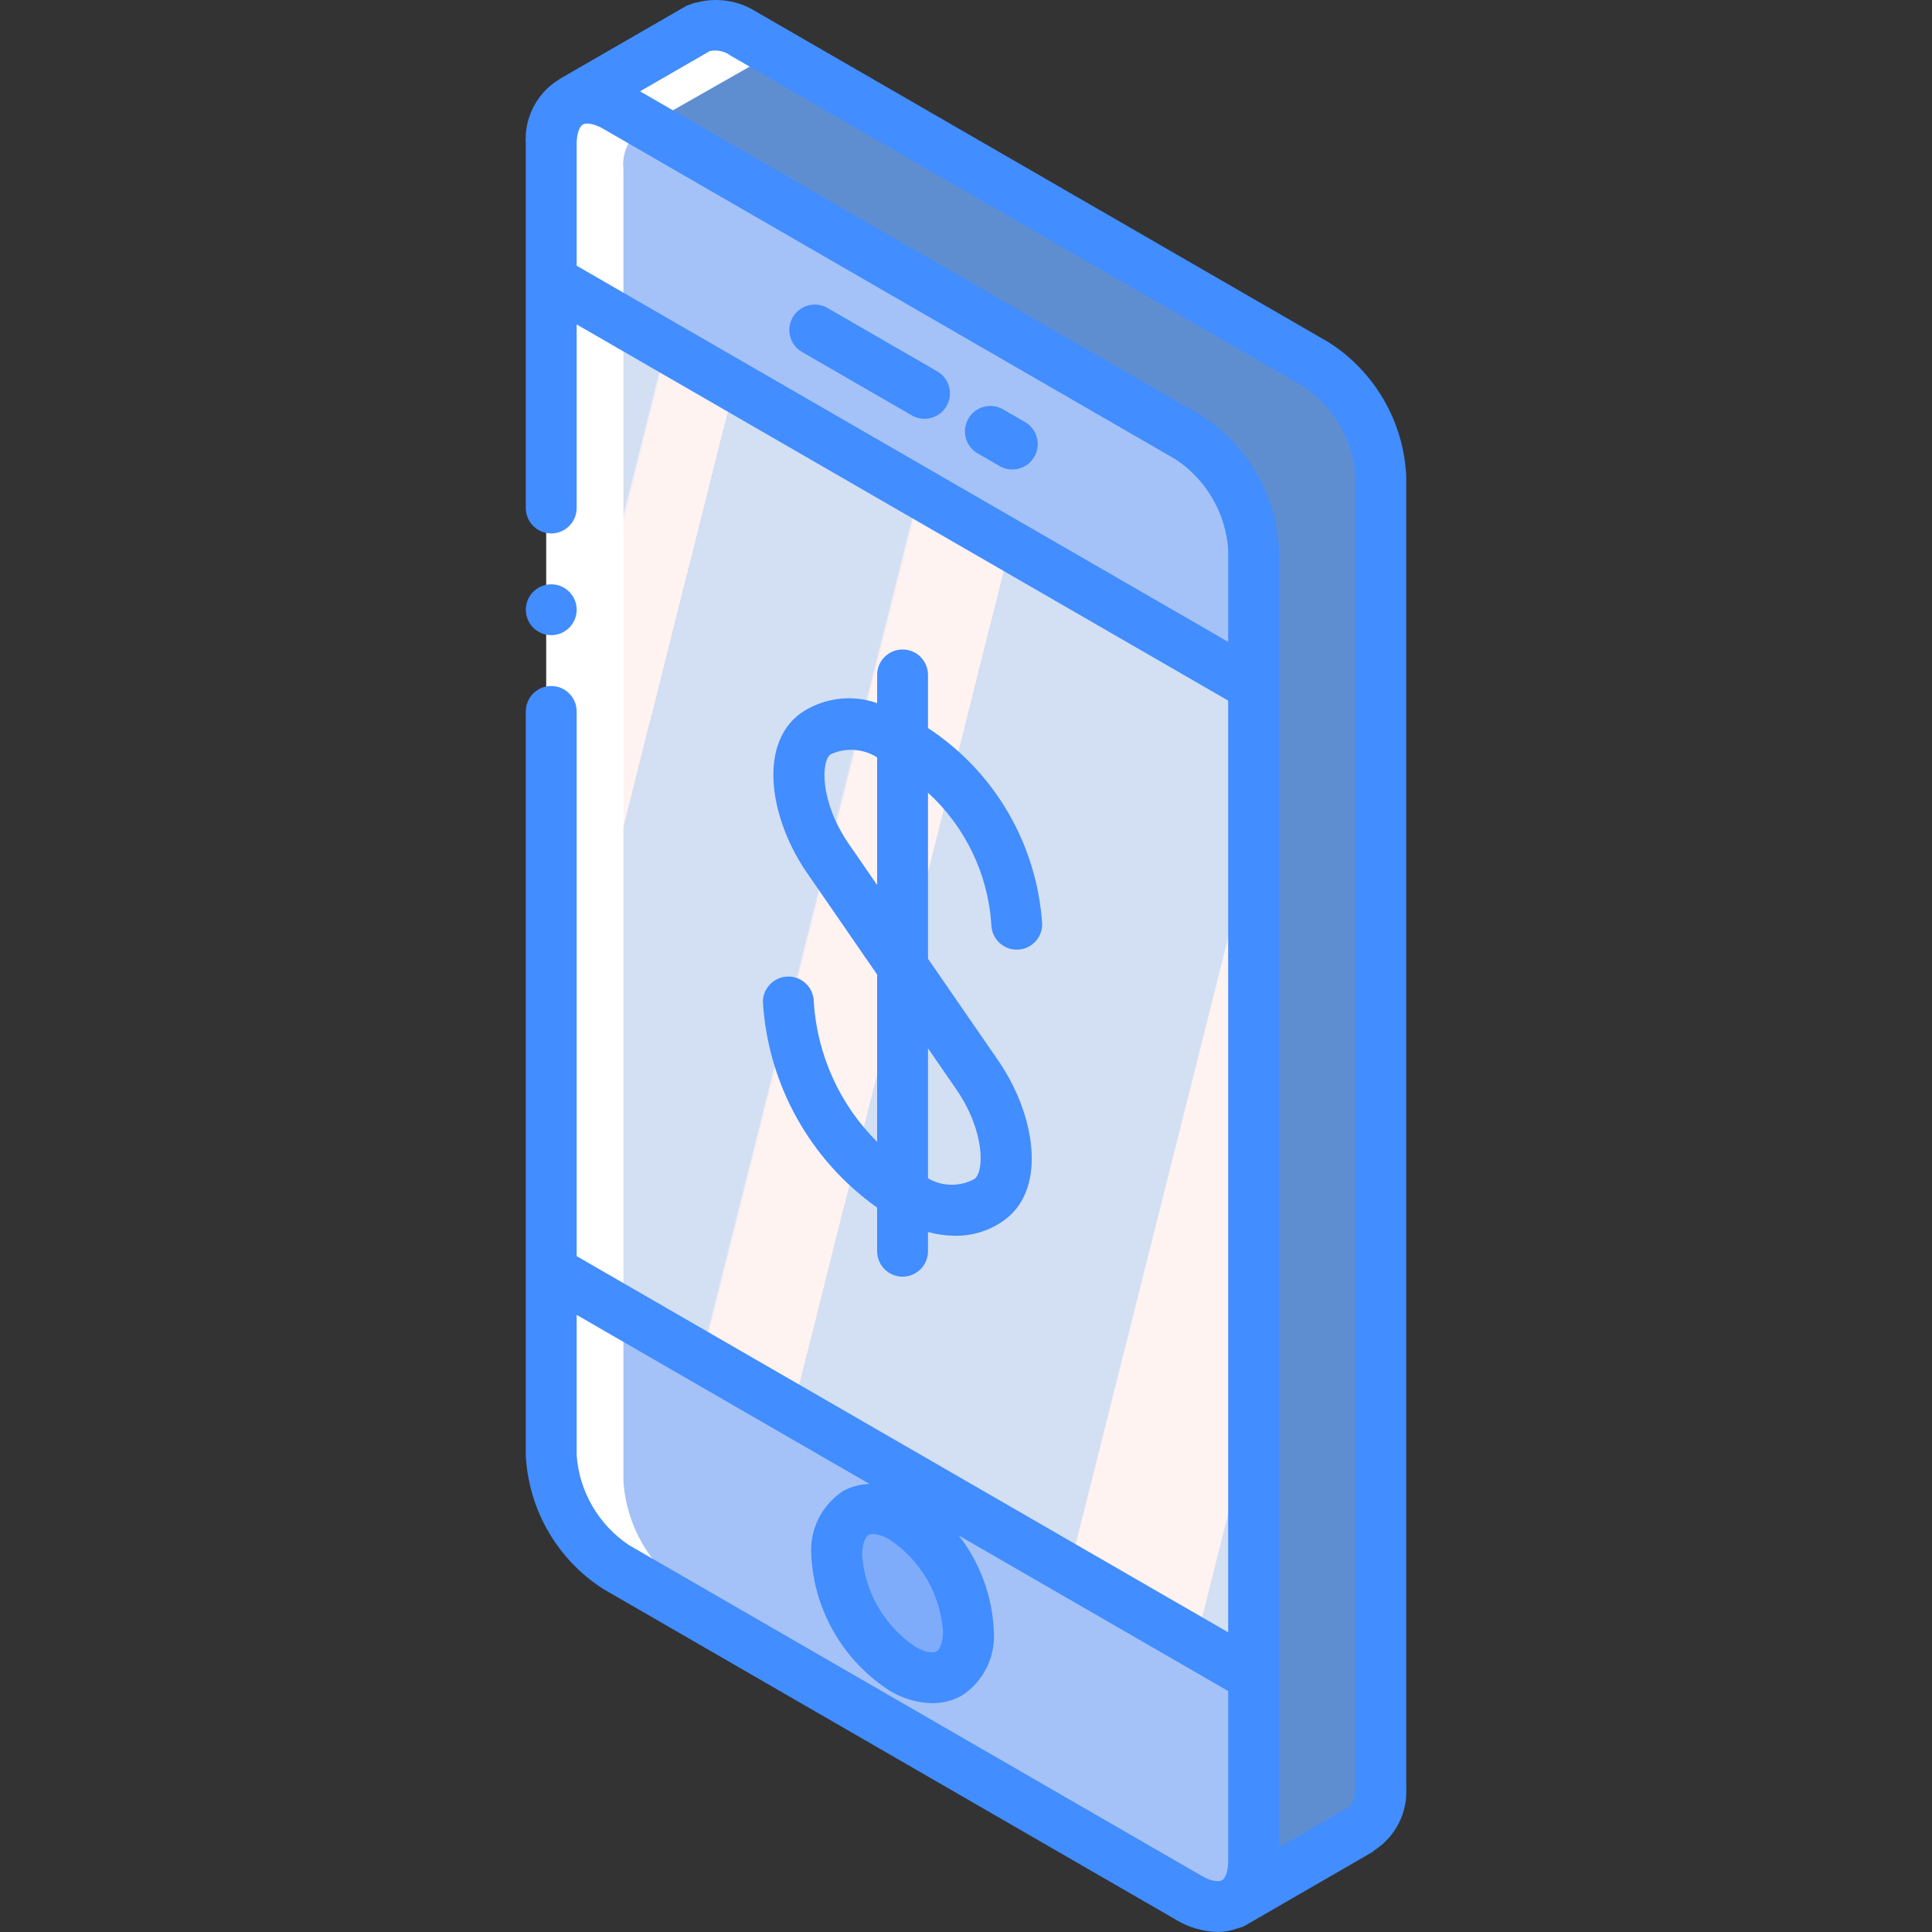 <?xml version="1.0" encoding="iso-8859-1"?>
<!-- Generator: Adobe Illustrator 19.0.0, SVG Export Plug-In . SVG Version: 6.00 Build 0)  -->
<svg version="1.1" id="Capa_1" xmlns="http://www.w3.org/2000/svg" xmlns:xlink="http://www.w3.org/1999/xlink" x="0px" y="0px"
	 viewBox="0 0 511.816 511.816" style="enable-background:new 0 0 511.816 511.816;" xml:space="preserve">
<rect x="0" y="0" width="511.816" height="511.816" fill="#333333" stroke="none"/>
<g>
	<g transform="translate(1 1)">
		<path style="fill:#5f8ed0;" d="M347.609,95.516L195.963,7.937c-3.381-2.37-7.703-2.948-11.587-1.549l-0.067-0.067l-33.684,19.402
			l0.067,0.067c-3.966,2.347-6.183,6.806-5.659,11.385v347.352c0.701,12.063,7.106,23.071,17.246,29.642l151.646,87.579
			c3.381,2.37,7.703,2.948,11.587,1.549l1.617-0.943l31.326-18.122l0.135-0.067l0.539-0.337c3.951-2.329,6.167-6.76,5.659-11.318
			V125.158C364.118,113.103,357.736,102.091,347.609,95.516z"/>
		<path style="fill:#A4C2F7;" d="M331.104,144.56v347.352c0.528,4.563-1.658,9.014-5.592,11.385
			c-3.885,1.398-8.207,0.82-11.587-1.549l-151.646-87.579c-10.141-6.571-16.545-17.579-17.246-29.642V37.175
			c-0.524-4.579,1.692-9.038,5.659-11.385c3.884-1.404,8.209-0.826,11.587,1.549l151.646,87.579
			C324.061,121.484,330.446,132.501,331.104,144.56L331.104,144.56z"/>
		
			<linearGradient id="SVGID_1_" gradientUnits="userSpaceOnUse" x1="-50.051" y1="651.342" x2="-48.557" y2="650.591" gradientTransform="matrix(186.072 0 0 -369.853 9412.174 241019.922)">
			<stop  offset="0" style="stop-color:#D3DFF2"/>
			<stop  offset="0.172" style="stop-color:#D3DFF2"/>
			<stop  offset="0.2" style="stop-color:#D3DFF2"/>
			<stop  offset="0.2" style="stop-color:#DAE2F2"/>
			<stop  offset="0.201" style="stop-color:#EBEAF2"/>
			<stop  offset="0.201" style="stop-color:#F6EFF2"/>
			<stop  offset="0.202" style="stop-color:#FDF2F2"/>
			<stop  offset="0.205" style="stop-color:#FFF3F2"/>
			<stop  offset="0.252" style="stop-color:#FFF3F2"/>
			<stop  offset="0.26" style="stop-color:#FFF3F2"/>
			<stop  offset="0.26" style="stop-color:#D3DFF2"/>
			<stop  offset="0.397" style="stop-color:#D3DFF2"/>
			<stop  offset="0.42" style="stop-color:#D3DFF2"/>
			<stop  offset="0.42" style="stop-color:#DAE2F2"/>
			<stop  offset="0.421" style="stop-color:#EBEAF2"/>
			<stop  offset="0.421" style="stop-color:#F6EFF2"/>
			<stop  offset="0.422" style="stop-color:#FDF2F2"/>
			<stop  offset="0.425" style="stop-color:#FFF3F2"/>
			<stop  offset="0.489" style="stop-color:#FFF3F2"/>
			<stop  offset="0.5" style="stop-color:#FFF3F2"/>
			<stop  offset="0.5" style="stop-color:#F8F0F2"/>
			<stop  offset="0.5" style="stop-color:#E7E8F2"/>
			<stop  offset="0.5" style="stop-color:#DCE3F2"/>
			<stop  offset="0.5" style="stop-color:#D5E0F2"/>
			<stop  offset="0.501" style="stop-color:#D3DFF2"/>
			<stop  offset="0.706" style="stop-color:#D3DFF2"/>
			<stop  offset="0.74" style="stop-color:#D3DFF2"/>
			<stop  offset="0.741" style="stop-color:#FFF3F2"/>
			<stop  offset="0.835" style="stop-color:#FFF3F2"/>
			<stop  offset="0.85" style="stop-color:#FFF3F2"/>
			<stop  offset="0.851" style="stop-color:#D3DFF2"/>
		</linearGradient>
		<polygon style="fill:url(#SVGID_1_);" points="331.106,180.737 331.106,443.137 145.034,335.685 145.034,73.285 		"/>
		<g>
			<path style="fill:#7FACFA;" d="M243.907,106.576c-0.59,0-1.17-0.155-1.681-0.451l-29.072-16.786
				c-1.611-0.93-2.164-2.991-1.234-4.602s2.991-2.164,4.602-1.234l29.072,16.786c1.322,0.762,1.966,2.318,1.57,3.791
				C246.769,105.554,245.433,106.578,243.907,106.576L243.907,106.576z"/>
			<path style="fill:#7FACFA;" d="M267.174,120.004c-0.591,0-1.172-0.155-1.684-0.451l-5.816-3.355
				c-1.043-0.601-1.686-1.714-1.686-2.918c0-1.204,0.642-2.317,1.685-2.919c1.043-0.602,2.328-0.602,3.37,0.001l5.816,3.355
				c1.319,0.763,1.961,2.317,1.567,3.789C270.031,118.978,268.698,120.002,267.174,120.004L267.174,120.004z"/>
			
				<ellipse transform="matrix(-0.505 -0.863 0.863 -0.505 -5.091 839.216)" style="fill:#7FACFA;" cx="238.1" cy="421.068" rx="24.589" ry="14.195"/>
		</g>
		<g>
			<path style="fill:#D4E1F4;" d="M251.957,323.007c-5.502-0.182-10.86-1.804-15.539-4.704
				c-18.737-11.73-30.638-31.802-31.941-53.868c0-1.86,1.508-3.368,3.368-3.368s3.368,1.508,3.368,3.368
				c1.339,19.647,11.948,37.484,28.572,48.04c5.576,4.352,13.211,4.956,19.401,1.533c4.822-3.605,4.099-16.493-4.079-28.342
				l-39.559-57.349c-9.908-14.368-11.059-31.217-2.572-37.566c6.678-5,16.197-4.355,26.809,1.776
				c18.535,10.711,30.511,29.956,31.934,51.316c0,1.86-1.508,3.368-3.368,3.368c-1.86,0-3.368-1.508-3.368-3.368
				c-1.353-18.973-12.063-36.028-28.566-45.487c-8.026-4.638-15.099-5.454-19.401-2.21c-4.816,3.605-4.099,16.487,4.079,28.342
				l39.553,57.349c9.914,14.355,11.072,31.211,2.579,37.566C259.967,321.807,256.007,323.074,251.957,323.007z"/>
			<path style="fill:#D4E1F4;" d="M238.101,333.842c-0.894,0.001-1.751-0.354-2.382-0.986c-0.632-0.632-0.987-1.489-0.986-2.382
				V177.796c0-1.86,1.508-3.368,3.368-3.368s3.368,1.508,3.368,3.368v152.678c0.001,0.894-0.354,1.751-0.986,2.382
				C239.852,333.488,238.995,333.843,238.101,333.842z"/>
		</g>
		<path style="fill:#FFFFFF;" d="M326.213,503.365c-3.883,1.302-8.152,0.703-11.527-1.617l-153.53-87.579
			c-10.233-6.513-16.725-17.535-17.461-29.642V37.175c-0.52-4.596,1.728-9.064,5.729-11.385l-0.068-0.067L183.459,6.32l0.068,0.067
			c3.932-1.398,8.297-0.822,11.731,1.549l8.935,5.12c-0.068,0-0.136,0.067-0.204,0.067l-0.068-0.067l-34.103,19.402l0.068,0.067
			c-4.001,2.321-6.249,6.789-5.729,11.385v347.352c0.736,12.107,7.228,23.129,17.461,29.642L326.213,503.365z"/>
	</g>
	<g>
		<path style="fill:#428DFF;" d="M372.536,126.158c-0.674-14.463-8.337-27.696-20.546-35.48L200.292,3.073
			c-4.667-2.943-10.345-3.82-15.683-2.422c-0.65,0.098-1.281,0.29-1.875,0.572c-0.063,0.029-0.136,0.031-0.199,0.061l-0.016,0.012
			c-0.2,0.056-0.396,0.123-0.589,0.199l-33.665,19.427c-0.132,0.076-0.204,0.206-0.329,0.29c-0.085,0.047-0.185,0.056-0.269,0.104
			c-5.641,3.687-8.846,10.139-8.375,16.862v96.401c0,3.721,3.016,6.737,6.737,6.737s6.737-3.016,6.737-6.737V85.95l172.599,99.651
			v246.821l-172.599-99.651V188.474c0-3.721-3.016-6.737-6.737-6.737s-6.737,3.016-6.737,6.737v197.053
			c0.711,14.471,8.397,27.698,20.618,35.48l151.658,87.586c3.353,2.024,7.177,3.135,11.092,3.224c1.8-0.029,3.583-0.365,5.27-0.993
			c0.658-0.131,1.292-0.362,1.881-0.684l0.502-0.29c0.056-0.031,0.121-0.04,0.176-0.072c0.049-0.028,0.082-0.076,0.13-0.105
			l31.863-18.414l1.191-0.691c0.161-0.1,0.241-0.259,0.389-0.369c5.633-3.624,8.872-10.005,8.472-16.69L372.536,126.158z
			 M345.273,102.362c8.026,5.375,13.117,14.159,13.79,23.796v347.349c0,3.026-0.901,4.809-1.796,5.23
			c-0.211,0.139-0.414,0.29-0.608,0.453c-0.182,0.092-0.389,0.103-0.563,0.212l-17.257,9.981V145.56
			c-0.687-14.458-8.347-27.683-20.546-35.474L169.561,24.191L188,13.55c0.076-0.032,0.158-0.021,0.233-0.056
			c1.889-0.345,3.837,0.118,5.368,1.276L345.273,102.362z M152.766,70.389V38.178c0-3.132,0.888-4.757,1.645-5.197
			c0.789-0.447,2.711-0.408,5.5,1.197l151.658,87.586c8.023,5.379,13.114,14.161,13.796,23.796v24.481L152.766,70.389z
			 M249.812,432.139c0,3.217-0.914,4.888-1.698,5.342c-0.809,0.474-2.77,0.428-5.638-1.237c-8.172-5.488-13.364-14.432-14.079-24.25
			c0-3.217,0.914-4.888,1.698-5.336c0.368-0.187,0.778-0.275,1.191-0.257c1.587,0.113,3.12,0.626,4.454,1.493
			C243.91,413.382,249.1,422.323,249.812,432.139z M166.634,409.329c-8.045-5.372-13.162-14.155-13.868-23.803v-37.195
			l77.579,44.791c-2.444,0.06-4.838,0.699-6.987,1.865c-5.688,3.719-8.916,10.227-8.435,17.007
			c0.717,14.637,8.473,28.021,20.816,35.921c3.391,2.059,7.264,3.191,11.23,3.283c2.762,0.026,5.481-0.68,7.882-2.046
			c5.688-3.722,8.916-10.232,8.435-17.013c-0.379-9.219-3.63-18.088-9.3-25.367l71.379,41.211v44.932
			c0,3.072-0.834,4.674-1.572,5.152l-0.13,0.073c-0.804,0.395-2.649,0.334-5.37-1.225L166.634,409.329z"/>
		<path style="fill:#428DFF;" d="M248.292,98.375l-29.079-16.789c-2.085-1.205-4.654-1.206-6.74-0.002
			c-2.086,1.204-3.37,3.429-3.369,5.837c0.001,2.408,1.286,4.633,3.372,5.835l29.079,16.789c3.223,1.858,7.341,0.753,9.201-2.469
			C252.616,104.356,251.513,100.237,248.292,98.375L248.292,98.375z"/>
		<path style="fill:#428DFF;" d="M271.549,111.803l-5.816-3.362c-3.223-1.858-7.341-0.753-9.201,2.469
			c-1.86,3.222-0.757,7.341,2.464,9.202l5.816,3.362c3.223,1.858,7.341,0.753,9.201-2.469S274.77,113.664,271.549,111.803z"/>
		<path style="fill:#428DFF;" d="M215.582,265.435c0-3.721-3.016-6.737-6.737-6.737s-6.737,3.016-6.737,6.737
			c1.317,21.805,12.443,41.839,30.257,54.482v11.557c0,3.721,3.016,6.737,6.737,6.737s6.737-3.016,6.737-6.737v-5.093
			c2.327,0.627,4.722,0.963,7.132,1c4.775,0.067,9.44-1.438,13.276-4.283c11.263-8.435,7.914-28.066-1.822-42.171l-18.585-26.943
			v-43.983c9.873,9.017,15.883,21.499,16.776,34.84c0,3.721,3.016,6.737,6.737,6.737c3.721,0,6.737-3.016,6.737-6.737
			c-1.358-21.115-12.561-40.365-30.25-51.975v-14.071c0-3.721-3.016-6.737-6.737-6.737s-6.737,3.016-6.737,6.737v7.474
			c-6.851-2.415-14.447-1.379-20.401,2.782c-11.263,8.421-7.928,28.059,1.809,42.171l18.592,26.956v44.331
			C222.441,292.609,216.473,279.425,215.582,265.435z M224.865,223.579c-7.599-11.02-7.447-21.783-4.829-23.743
			c3.98-1.845,8.624-1.54,12.329,0.808v33.808L224.865,223.579z M253.332,288.579c7.605,11.007,7.454,21.776,4.842,23.73
			c-3.853,2.124-8.539,2.064-12.335-0.159v-34.436L253.332,288.579z"/>
		<circle style="fill:#428DFF;" cx="146.034" cy="161.527" r="6.737"/>
	</g>
</g>
<g>
</g>
<g>
</g>
<g>
</g>
<g>
</g>
<g>
</g>
<g>
</g>
<g>
</g>
<g>
</g>
<g>
</g>
<g>
</g>
<g>
</g>
<g>
</g>
<g>
</g>
<g>
</g>
<g>
</g>
</svg>
